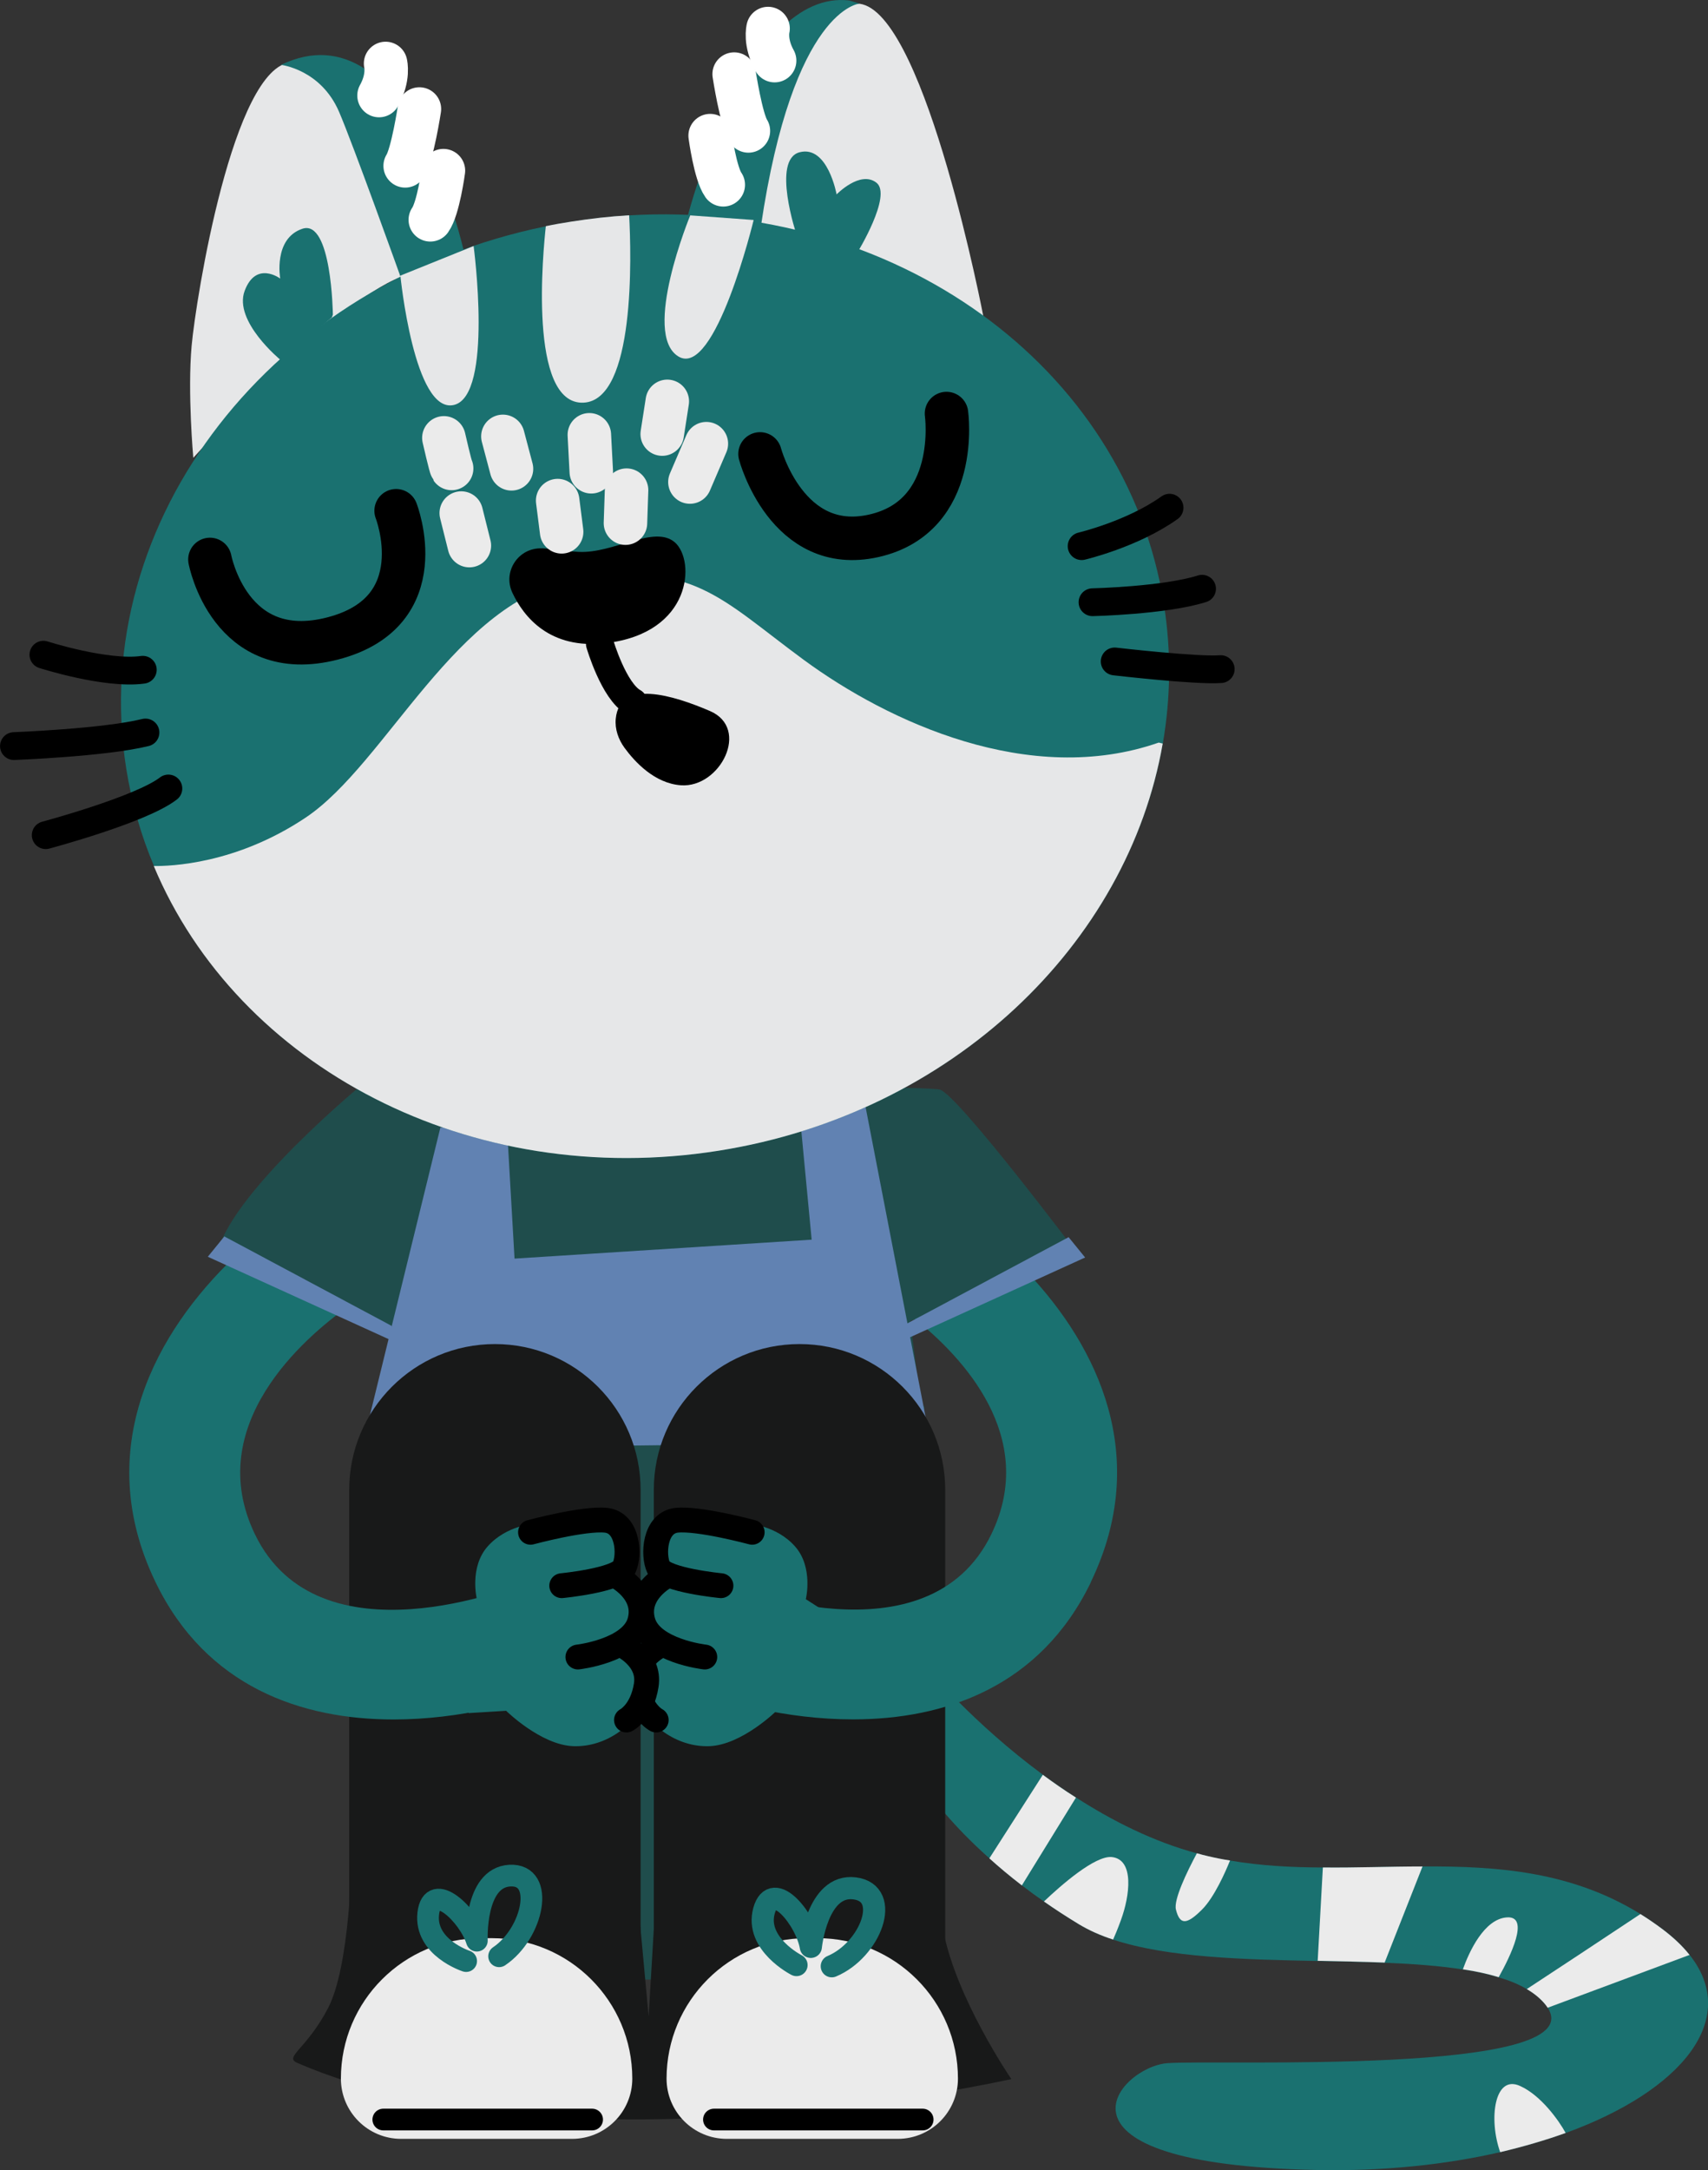 <?xml version="1.0" encoding="UTF-8"?>
<svg id="_Слой_2" data-name="Слой 2" xmlns="http://www.w3.org/2000/svg" viewBox="0 0 184.93 234.87">
  <rect x="0" y="0" width="184.93" height="234.87" fill="#333333" stroke="none"/>
  <defs>
    <style>
      .cls-1 {
        stroke-width: 2.4px;
      }

      .cls-1, .cls-2, .cls-3, .cls-4, .cls-5, .cls-6, .cls-7, .cls-8 {
        fill: none;
        stroke-linecap: round;
      }

      .cls-1, .cls-2, .cls-4, .cls-7 {
        stroke-linejoin: round;
      }

      .cls-1, .cls-7 {
        stroke: #1a7170;
      }

      .cls-9 {
        fill: #181919;
      }

      .cls-9, .cls-10, .cls-11, .cls-12, .cls-13, .cls-14, .cls-15 {
        stroke-width: 0px;
      }

      .cls-2 {
        stroke-width: 3.01px;
      }

      .cls-2, .cls-4, .cls-6, .cls-8 {
        stroke: #000;
      }

      .cls-10 {
        fill: #1f4d4c;
      }

      .cls-11 {
        fill: #e6e7e8;
      }

      .cls-13 {
        fill: #6182b2;
      }

      .cls-3 {
        stroke: #ebebeb;
      }

      .cls-3, .cls-4, .cls-5 {
        stroke-width: 4.71px;
      }

      .cls-3, .cls-5, .cls-6, .cls-8 {
        stroke-miterlimit: 10;
      }

      .cls-14 {
        fill: #1a7170;
      }

      .cls-5 {
        stroke: #fff;
      }

      .cls-6, .cls-7 {
        stroke-width: 2.35px;
      }

      .cls-15 {
        fill: #ebebeb;
      }

      .cls-8 {
        stroke-width: 2.69px;
      }
    </style>
  </defs>
  <g id="_стена_2" data-name="стена 2">
    <g id="_5" data-name="5">
      <g>
        <rect class="cls-10" x="39.74" y="177.03" width="60.35" height="37.22"/>
        <rect class="cls-10" x="42.26" y="152.22" width="57.82" height="46.26"/>
        <g>
          <path class="cls-11" d="m106.49,34.34S100.36,2.31,93.39.47s-11.25,23.82-11.25,23.82c0,0,17.68,5.14,24.35,10.05Z"/>
          <path class="cls-14" d="m74.49,23.29S80.77-1.25,91.95.05l1.12.34s-7.19.47-10.69,24.14l-7.89-1.24Z"/>
          <path class="cls-14" d="m169.53,230.85h-.01c-2.19.79-4.56,1.48-7.09,2.08-5.88,1.35-12.61,2.08-19.86,1.93-30.91-.63-21.45-11.14-16.19-11.56,5.15-.41,45.95,1.4,41.2-5.99-.1-.16-.22-.32-.36-.48-.51-.59-1.15-1.1-1.9-1.54-.86-.52-1.89-.94-3.04-1.28h-.01c-1.17-.36-2.46-.64-3.87-.85-2.54-.4-5.42-.61-8.47-.73-2.35-.09-4.78-.14-7.25-.19-7.98-.16-16.21-.35-22.15-2.31-1.37-.44-2.61-1-3.71-1.66-1.35-.82-2.61-1.64-3.78-2.46-.84-.58-1.63-1.16-2.38-1.74-1.3-1-2.47-1.98-3.52-2.93-2.03-1.8-3.61-3.47-4.78-4.83-1.1-1.27-1.84-2.27-2.26-2.88-.28-.41-.42-.63-.42-.63l.42-4.26.32-3.3.42-4.21s.53.63,1.52,1.68c.42.44.91.96,1.49,1.54,2.12,2.12,5.25,5.02,9.08,7.84,1.14.84,2.33,1.67,3.58,2.46,3.93,2.53,8.39,4.78,13.09,6.04.4.12.79.22,1.19.31.8.19,1.59.35,2.4.47,3.31.57,6.67.74,10.04.75,3.59.04,7.2-.11,10.8-.11h.01c8.12-.05,16.12.54,23.58,5.15.79.49,1.58,1.03,2.37,1.62,1.21.91,2.2,1.85,2.95,2.8,5.5,6.93-.8,14.68-13.4,19.27Z"/>
          <path class="cls-10" d="m39.4,117.22s-13.86,11.37-15.81,18.12l18.83,8.17-1.24,9.95,58.8.71-1.42-11.19,18.12-7.28s-12.97-17.23-14.92-17.77-62.36-.71-62.36-.71Z"/>
          <path class="cls-13" d="m47.68,122.04l-8.52,34.77s58.03-.71,58.66-.71,3,.39,3,.39l-7.1-36.67-7.1,1.1,1.26,13.25-32.17,2.05-.79-13.72-7.25-.47Z"/>
          <g>
            <path class="cls-11" d="m43.38,29.99s-5.54-23.7-11.84-23.25-10.33,25.58-10.79,30.67c-.46,5.08.18,12.14.18,12.14,0,0,15.04-16.79,22.45-19.56Z"/>
            <path class="cls-14" d="m50.23,27.23S44.31.36,30.42,7.02c0,0,4.31.48,6.29,5.08,1.53,3.55,6.67,17.89,6.67,17.89l6.85-2.76Z"/>
            <path class="cls-14" d="m36.04,34.02s-.13-10.32-3.3-9.26c-3.17,1.06-2.4,5.39-2.4,5.39,0,0-2.62-1.97-3.85,1.33-1.23,3.3,3.9,7.49,3.9,7.49l5.55-4.62.11-.33Z"/>
          </g>
          <path class="cls-14" d="m125.89,80.47c-3.77,21.68-22.78,40.05-48.05,44.06-26.92,4.29-52.09-9.07-61.17-30.81-1.41-3.31-2.41-6.84-3-10.52-4.27-26.94,15.9-52.71,45.45-58.71.9-.19,1.82-.35,2.73-.49,2.1-.33,4.2-.57,6.29-.69,28.52-1.69,53.76,16.16,57.87,42.04.82,5.13.74,10.22-.11,15.13Z"/>
          <g>
            <path class="cls-2" d="m4.7,70.86s6.79,2.18,10.76,1.63"/>
            <path class="cls-2" d="m1.51,80.75s9.8-.37,14.24-1.47"/>
            <path class="cls-2" d="m4.95,90.39s10.3-2.75,13.28-5.05"/>
          </g>
          <path class="cls-11" d="m125.89,80.47c-3.77,21.68-22.78,40.05-48.06,44.07-26.91,4.28-52.09-9.08-61.18-30.81,1.75.02,8.89-.18,16.46-5.25,8.73-5.85,16.3-23.59,29.1-25.74,12.81-2.14,15.69,1.97,24.82,8.68,9.13,6.71,24.47,13.82,38.43,8.95l.41.1Z"/>
          <path class="cls-4" d="m22.73,60.55s2.14,11.43,13.29,8.55,6.87-13.82,6.87-13.82"/>
          <path class="cls-12" d="m58.7,59.35c-2.55-.12-4.31,2.5-3.22,4.81,1.22,2.59,4.03,6.16,10.11,5.45,9.37-1.09,9.71-8.94,7.49-10.9-2.22-1.95-6.65,1.22-10.42,1.02-1.52-.08-2.83-.33-3.97-.39Z"/>
          <path class="cls-11" d="m43.35,29.83s1.49,15,5.79,14c4.3-1,2.14-17.2,2.14-17.2l-7.93,3.2Z"/>
          <path class="cls-11" d="m63.18,43.58c-6.05.27-4.35-16.64-4.08-19.1.9-.19,1.82-.35,2.73-.49,2.1-.33,4.2-.57,6.29-.69.23,4.27.7,20.02-4.94,20.28Z"/>
          <path class="cls-11" d="m74.73,23.32s-5.28,12.82-1.28,15.26c3.99,2.44,8.15-14.77,8.15-14.77l-6.87-.5Z"/>
          <path class="cls-14" d="m86.24,25.39s-2.72-8.1.33-8.91c3.05-.8,4.01,4.56,4.01,4.56,0,0,2.55-2.63,4.31-1.27,1.75,1.36-2.08,7.6-2.08,7.6l-6.57-1.98Z"/>
          <path class="cls-4" d="m82.29,49.13s2.91,10.99,12.33,8.86c9.42-2.13,7.86-13.23,7.86-13.23"/>
          <path class="cls-3" d="m48.06,47.39s.71,3.12.84,3.31"/>
          <line class="cls-3" x1="54.45" y1="47.23" x2="55.38" y2="50.74"/>
          <line class="cls-3" x1="63.81" y1="47.06" x2="64.02" y2="51.06"/>
          <line class="cls-3" x1="60.38" y1="54.18" x2="60.81" y2="57.56"/>
          <line class="cls-3" x1="67.84" y1="53.05" x2="67.72" y2="56.62"/>
          <line class="cls-3" x1="76.48" y1="48.02" x2="74.7" y2="52.17"/>
          <line class="cls-3" x1="72.25" y1="43.44" x2="71.7" y2="46.98"/>
          <line class="cls-3" x1="49.94" y1="55.53" x2="50.82" y2="59.05"/>
          <g>
            <path class="cls-2" d="m117.11,59.11s5.52-1.3,9.52-4.16"/>
            <path class="cls-2" d="m118.29,65.18s7.82-.18,11.86-1.46"/>
            <path class="cls-2" d="m120.69,71.59s8.86,1.03,11.48.83"/>
          </g>
          <path class="cls-9" d="m53.59,145.47h0c8.71,0,15.77,7.07,15.77,15.77v55.89h-31.55v-55.89c0-8.71,7.07-15.77,15.77-15.77Z"/>
          <path class="cls-9" d="m38.06,201.21s-.16,11.51-2.52,16.09c-2.37,4.57-4.88,5.32-3.31,5.99,29.33,12.62,77.27,1.73,77.27,1.73,0,0-5.99-8.75-7.37-16.09-2.84-4.26-31.11-4.02-31.11-4.02l-.79,13.33-1.18-12.77-30.99-4.26Z"/>
          <path class="cls-9" d="m86.57,145.47h0c8.71,0,15.77,7.07,15.77,15.77v55.89h-31.55v-55.89c0-8.71,7.07-15.77,15.77-15.77Z"/>
          <path class="cls-14" d="m61.49,182.28c-4.74,1.99-11.71,3.82-18.88,3.82-9.93,0-20.28-3.5-25.77-14.86-7.05-14.59.25-27.26,8.49-35.14l12.3,5.35c-4.62,3.29-15.74,12.77-10.03,24.6,6.89,14.29,28.36,5.6,29.26,5.21l4.62,11.03Z"/>
          <path class="cls-14" d="m118.12,171.23c-5.48,11.36-15.84,14.86-25.77,14.86-7.18,0-14.13-1.83-18.88-3.82l4.62-11.02c.9.37,22.36,9.07,29.26-5.23,5.06-10.51-3.16-19.17-8.29-23.27l12.28-4.93c7.47,7.93,13.32,19.84,6.77,33.4Z"/>
          <path class="cls-2" d="m64.95,69.69s1.5,5.13,3.63,6.31"/>
          <path class="cls-12" d="m66.67,77.78c-.11,1.13.28,2.24.95,3.16,1.11,1.52,3.25,3.84,6.09,4.05,4.26.32,7.57-6.15,3.15-8.04-3.94-1.69-9.77-3.51-10.19.84Z"/>
          <path class="cls-15" d="m52.11,209.77h1.15c8.39,0,15.2,6.81,15.2,15.2h0c0,3.6-2.92,6.52-6.52,6.52h-18.51c-3.6,0-6.52-2.92-6.52-6.52h0c0-8.39,6.81-15.2,15.2-15.2Z"/>
          <path class="cls-15" d="m87.37,209.77h1.15c8.39,0,15.2,6.81,15.2,15.2h0c0,3.6-2.92,6.52-6.52,6.52h-18.51c-3.6,0-6.52-2.92-6.52-6.52h0c0-8.39,6.81-15.2,15.2-15.2Z"/>
        </g>
        <g>
          <path class="cls-14" d="m87.25,173.08s.84-3.44-1.17-5.71c-2.01-2.27-5.06-2.47-5.06-2.47l-.58.52s-8.89-2.73-9.41,1.82c0,0-.32,1.62.45,2.53,0,0-2.47,2.86-2.01,4.87s1.23,3.38,1.23,3.38c0,0-3.05,2.34-1.88,5.52,1.17,3.18,4.48,5.58,7.99,5.45,3.51-.13,7.27-3.83,7.27-3.83l3.77.65.89-11.77-1.48-.95Z"/>
          <g>
            <path class="cls-8" d="m81.44,165.84s-5.78-1.56-8.18-1.3-2.6,3.77-1.95,5.13,6.75,1.95,6.75,1.95"/>
            <path class="cls-8" d="m72.15,170.58s-3.44,1.75-2.53,4.93c.91,3.18,6.69,3.83,6.69,3.83"/>
            <path class="cls-8" d="m71.57,178.04s-3.12,1.43-2.66,4.35c.45,2.92,2.14,3.77,2.14,3.77"/>
          </g>
        </g>
        <g>
          <path class="cls-14" d="m51.63,173.08s-.84-3.44,1.17-5.71,5.06-2.47,5.06-2.47l.58.52s8.89-2.73,9.41,1.82c0,0,.32,1.62-.45,2.53,0,0,2.47,2.86,2.01,4.87s-1.23,3.38-1.23,3.38c0,0,3.05,2.34,1.88,5.52s-4.48,5.58-7.99,5.45-7.27-3.83-7.27-3.83l-4.06.25-.67-11.71,1.55-.61Z"/>
          <g>
            <path class="cls-8" d="m57.44,165.84s5.78-1.56,8.18-1.3,2.6,3.77,1.95,5.13-6.75,1.95-6.75,1.95"/>
            <path class="cls-8" d="m66.73,170.58s3.44,1.75,2.53,4.93c-.91,3.18-6.69,3.83-6.69,3.83"/>
            <path class="cls-8" d="m67.31,178.04s3.12,1.43,2.66,4.35-2.14,3.77-2.14,3.77"/>
          </g>
        </g>
        <polygon class="cls-13" points="22.5 136.02 42.37 145.07 42.42 143.51 24.29 133.82 22.5 136.02"/>
        <polygon class="cls-13" points="117.49 136.1 97.62 145.15 97.57 143.59 115.7 133.9 117.49 136.1"/>
        <g>
          <path class="cls-5" d="m41.75,6.87s.39,1.5-.71,3.47"/>
          <path class="cls-5" d="m45.41,11.8s-.75,4.93-1.54,6.15"/>
          <path class="cls-5" d="m48.01,18.47s-.55,4.1-1.42,5.32"/>
        </g>
        <g>
          <path class="cls-5" d="m83.16,3.09s-.39,1.5.71,3.47"/>
          <path class="cls-5" d="m79.49,8.02s.75,4.93,1.54,6.15"/>
          <path class="cls-5" d="m76.89,14.68s.55,4.1,1.42,5.32"/>
        </g>
      </g>
      <path class="cls-15" d="m116.5,194.55l-5.86,9.51c-1.3-1-2.47-1.98-3.52-2.93l5.79-9.04c1.14.84,2.33,1.67,3.58,2.46Z"/>
      <path class="cls-15" d="m121.38,207.78c-.4,1.09-.68,1.74-.86,2.14-1.37-.44-2.61-1-3.71-1.66-1.35-.82-2.61-1.64-3.78-2.46,1.83-1.74,5.53-4.99,7.35-4.81,2.47.27,1.94,4.21,1,6.78Z"/>
      <path class="cls-15" d="m133.18,201.36c-.48,1.21-1.72,4.01-3.03,5.31-1.68,1.68-2.41,1.68-2.83,0-.26-1.06,1.17-4.04,2.27-6.09.4.12.79.22,1.19.31.8.19,1.59.35,2.4.47Z"/>
      <path class="cls-15" d="m154.02,202.01l-4.1,10.4c-2.35-.09-4.78-.14-7.25-.19l.56-10.1c3.59.04,7.2-.11,10.8-.11Z"/>
      <path class="cls-15" d="m162.27,213.99h-.01c-1.17-.36-2.46-.64-3.87-.85.67-1.87,2.29-5.46,4.78-5.62,2.5-.16.36,4.22-.9,6.47Z"/>
      <path class="cls-15" d="m182.94,211.58l-15.37,5.72c-.1-.16-.22-.32-.36-.48-.51-.59-1.15-1.1-1.9-1.54,2.15-1.4,9.4-6.19,12.3-8.12.79.49,1.58,1.03,2.37,1.62,1.21.91,2.2,1.85,2.95,2.8Z"/>
      <path class="cls-15" d="m169.52,230.85c-2.19.79-4.56,1.48-7.09,2.08-1.27-3.56-.64-8.45,2.16-7.16,2.25,1.01,4.2,3.74,4.93,5.09Z"/>
      <line class="cls-6" x1="41.5" y1="229.4" x2="64.11" y2="229.4"/>
      <line class="cls-6" x1="77.3" y1="229.4" x2="99.9" y2="229.4"/>
      <path class="cls-7" d="m50.47,212.25s-4.52-1.47-4.1-5.15,4.42.21,5.26,2.94c0,0-.32-6.83,3.57-7.04s2.52,6.26-1.16,8.73"/>
      <path class="cls-1" d="m86.24,212.68s-4.5-2.29-3.52-5.87,4.6,1.04,5.07,3.9c0,0,.67-6.84,4.74-6.33,4.07.51,1.73,6.67-2.47,8.43"/>
    </g>
  </g>
</svg>